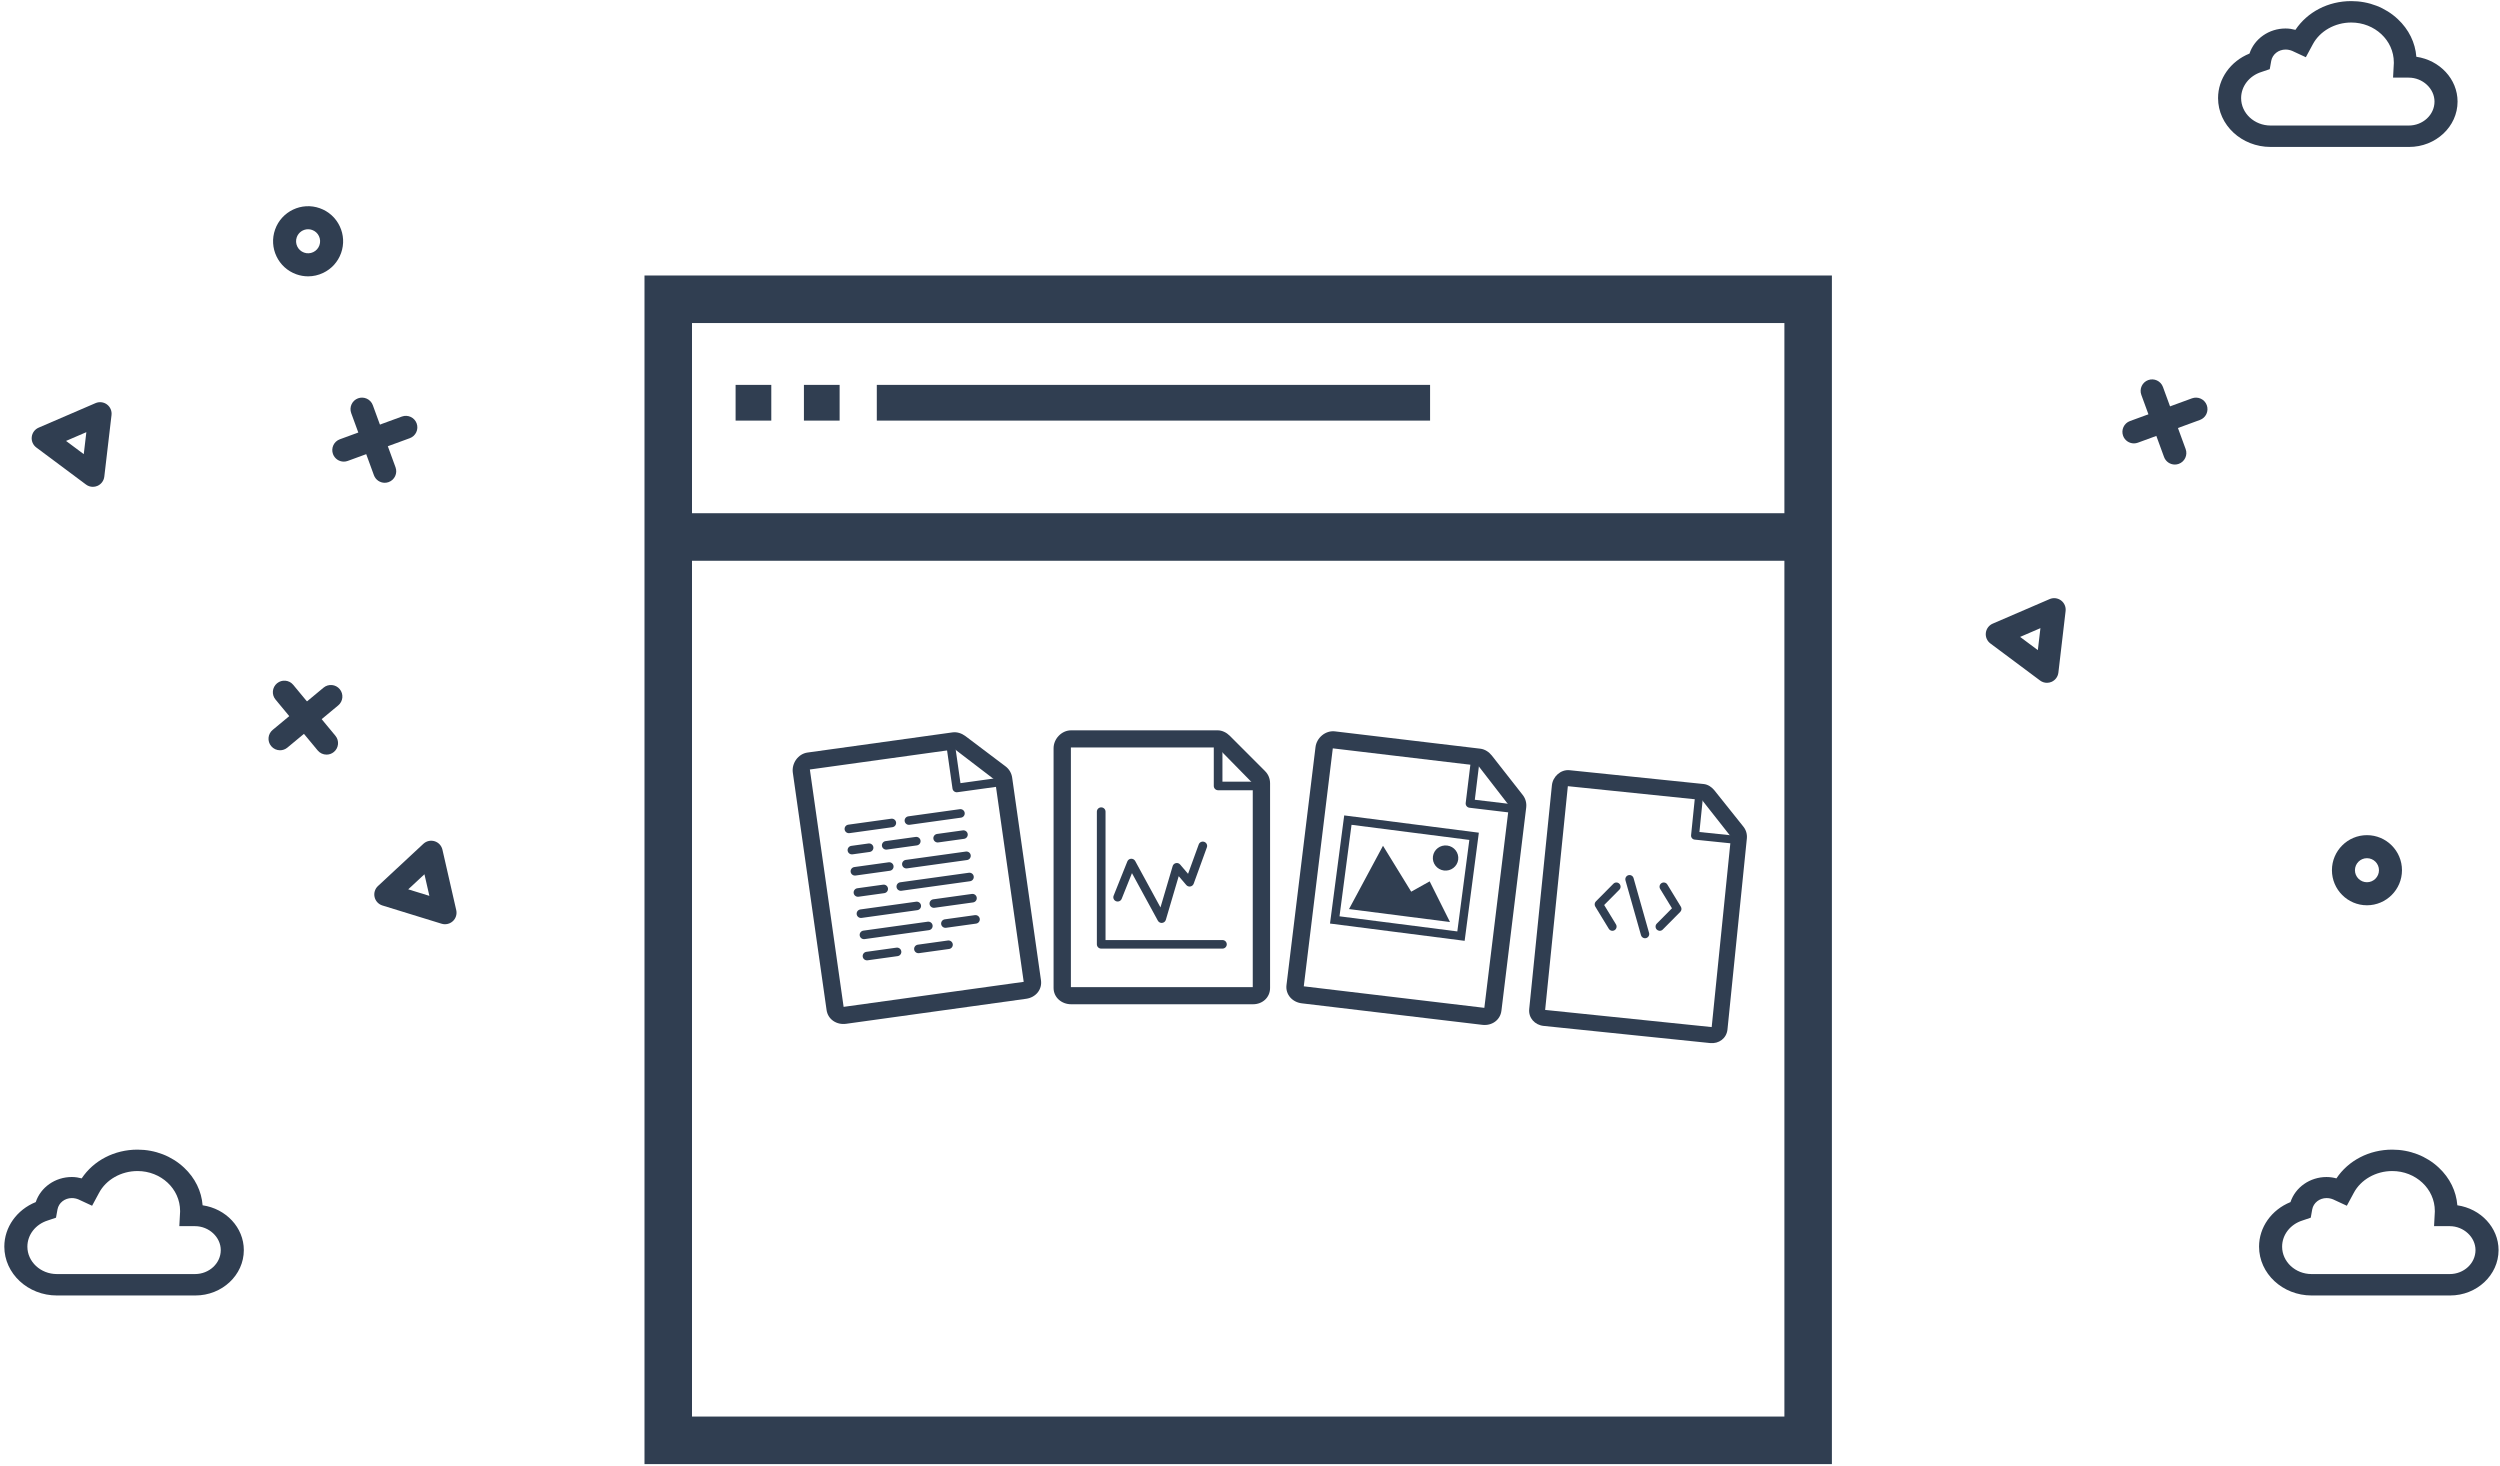 <?xml version="1.0" encoding="UTF-8" standalone="no"?>
<svg width="515px" height="302px" viewBox="0 0 515 302" version="1.1" xmlns="http://www.w3.org/2000/svg" xmlns:xlink="http://www.w3.org/1999/xlink">
    <!-- Generator: Sketch 43.2 (39069) - http://www.bohemiancoding.com/sketch -->
    <title>Page 1</title>
    <desc>Created with Sketch.</desc>
    <defs>
        <polygon id="path-1" points="0 384 563 384 563 0 0 0"></polygon>
    </defs>
    <g id="Onepanel-for-provider" stroke="none" stroke-width="1" fill="none" fill-rule="evenodd">
        <g id="ONEPANEL-Spaces-empty" transform="translate(-974, -353)">
            <g id="Page-1" transform="translate(958, 326)">
                <mask id="mask-2" fill="white">
                    <use xlink:href="#path-1"></use>
                </mask>
                <g id="Clip-12"></g>
                <path d="M158.551,318.81 L383.586,318.81 L383.586,142.518 L158.551,142.518 L158.551,318.81 Z M158.551,132.724 L383.586,132.724 L383.586,93.547 L158.551,93.547 L158.551,132.724 Z M148.766,328.606 L393.37,328.606 L393.37,83.753 L148.766,83.753 L148.766,328.606 Z" id="Fill-11" fill="#303E51" mask="url(#mask-2)"></path>
                <polygon id="Fill-13" fill="#303E51" mask="url(#mask-2)" points="196.621 113.645 310.596 113.645 310.596 106.286 196.621 106.286"></polygon>
                <polygon id="Fill-14" fill="#303E51" mask="url(#mask-2)" points="167.533 113.645 174.886 113.645 174.886 106.286 167.533 106.286"></polygon>
                <polygon id="Fill-15" fill="#303E51" mask="url(#mask-2)" points="181.608 113.645 188.961 113.645 188.961 106.286 181.608 106.286"></polygon>
                <path d="M79.469,74.223 C78.451,74.223 77.495,74.858 77.134,75.872 C76.677,77.158 77.352,78.578 78.639,79.035 C79.26,79.256 79.933,79.223 80.53,78.938 C81.126,78.654 81.577,78.155 81.799,77.531 L81.799,77.53 C82.019,76.907 81.985,76.234 81.702,75.637 C81.419,75.039 80.919,74.589 80.295,74.367 C80.022,74.27 79.743,74.223 79.469,74.223 M79.472,83.927 C78.658,83.927 77.84,83.788 77.051,83.506 C73.302,82.172 71.336,78.034 72.669,74.283 C74.001,70.528 78.138,68.559 81.883,69.896 C83.698,70.542 85.156,71.857 85.983,73.6 C86.811,75.341 86.911,77.302 86.265,79.121 C85.621,80.938 84.306,82.394 82.565,83.223 C81.581,83.691 80.53,83.927 79.472,83.927" id="Fill-20" fill="#303E51" mask="url(#mask-2)"></path>
                <path d="M503.593,203.787 C502.228,203.787 501.118,204.899 501.118,206.264 C501.118,207.63 502.228,208.741 503.593,208.741 C504.958,208.741 506.068,207.63 506.068,206.264 C506.068,204.899 504.958,203.787 503.593,203.787 M503.593,213.487 C499.614,213.487 496.378,210.246 496.378,206.264 C496.378,202.282 499.614,199.042 503.593,199.042 C507.572,199.042 510.807,202.282 510.807,206.264 C510.807,210.246 507.572,213.487 503.593,213.487" id="Fill-21" fill="#303E51" mask="url(#mask-2)"></path>
                <path d="M100.095,210.202 L104.451,211.546 L103.434,207.099 L100.095,210.202 Z M107.676,217.395 C107.442,217.395 107.208,217.36 106.979,217.29 L94.777,213.528 C93.967,213.279 93.351,212.615 93.163,211.789 C92.974,210.964 93.241,210.098 93.861,209.522 L103.218,200.823 C103.838,200.247 104.718,200.044 105.528,200.295 C106.339,200.544 106.952,201.208 107.141,202.034 L109.987,214.493 C110.175,215.321 109.909,216.184 109.289,216.76 C108.844,217.174 108.266,217.395 107.676,217.395 L107.676,217.395 Z" id="Fill-22" fill="#303E51" mask="url(#mask-2)"></path>
                <path d="M29.602,117.831 L33.256,120.556 L33.788,116.026 L29.602,117.831 Z M35.132,127.288 C34.63,127.288 34.132,127.127 33.716,126.817 L23.478,119.181 C22.8,118.675 22.441,117.844 22.541,117.002 C22.639,116.16 23.179,115.434 23.957,115.099 L35.683,110.042 C36.456,109.707 37.357,109.812 38.036,110.318 C38.716,110.826 39.073,111.656 38.973,112.498 L37.486,125.191 C37.388,126.033 36.847,126.759 36.069,127.094 C35.768,127.223 35.45,127.288 35.132,127.288 L35.132,127.288 Z" id="Fill-23" fill="#303E51" mask="url(#mask-2)"></path>
                <path d="M432.143,158.203 L435.797,160.928 L436.328,156.398 L432.143,158.203 Z M437.673,167.659 C437.171,167.659 436.672,167.499 436.257,167.189 L426.019,159.552 C425.34,159.046 424.982,158.216 425.081,157.374 C425.18,156.532 425.72,155.806 426.497,155.471 L438.223,150.413 C438.997,150.078 439.897,150.184 440.576,150.69 C441.256,151.197 441.613,152.028 441.514,152.87 L440.027,165.563 C439.928,166.405 439.387,167.131 438.61,167.466 C438.309,167.595 437.991,167.659 437.673,167.659 L437.673,167.659 Z" id="Fill-23-Copy" fill="#303E51" mask="url(#mask-2)"></path>
                <path d="M95.253,126.454 C94.287,126.454 93.38,125.857 93.027,124.895 L88.348,112.098 C87.899,110.866 88.53,109.503 89.759,109.053 C90.986,108.607 92.35,109.235 92.8,110.467 L97.479,123.264 C97.929,124.496 97.298,125.859 96.068,126.309 C95.799,126.406 95.525,126.454 95.253,126.454" id="Fill-24" fill="#303E51" mask="url(#mask-2)"></path>
                <path d="M464.018,122.698 C463.052,122.698 462.145,122.102 461.792,121.14 L457.113,108.342 C456.664,107.11 457.295,105.748 458.524,105.298 C459.751,104.851 461.115,105.479 461.565,106.711 L466.244,119.509 C466.694,120.741 466.063,122.103 464.833,122.553 C464.564,122.651 464.29,122.698 464.018,122.698" id="Fill-24-Copy" fill="#303E51" mask="url(#mask-2)"></path>
                <path d="M86.821,122.095 C85.855,122.095 84.947,121.498 84.595,120.536 C84.145,119.307 84.777,117.943 86.006,117.493 L98.792,112.808 C100.019,112.363 101.382,112.99 101.832,114.222 C102.281,115.451 101.65,116.815 100.421,117.265 L87.636,121.95 C87.367,122.047 87.093,122.095 86.821,122.095" id="Fill-25" fill="#303E51" mask="url(#mask-2)"></path>
                <path d="M455.586,118.339 C454.62,118.339 453.712,117.743 453.36,116.781 C452.91,115.551 453.542,114.188 454.771,113.738 L467.557,109.053 C468.784,108.607 470.147,109.235 470.597,110.466 C471.046,111.696 470.415,113.059 469.186,113.509 L456.401,118.194 C456.132,118.292 455.858,118.339 455.586,118.339" id="Fill-25-Copy" fill="#303E51" mask="url(#mask-2)"></path>
                <path d="M83.27,182.451 C82.589,182.451 81.913,182.159 81.445,181.593 L72.755,171.103 C71.918,170.094 72.058,168.599 73.064,167.763 C74.072,166.925 75.568,167.065 76.402,168.074 L85.093,178.565 C85.93,179.573 85.79,181.068 84.782,181.905 C84.34,182.273 83.803,182.451 83.27,182.451" id="Fill-26" fill="#303E51" mask="url(#mask-2)"></path>
                <path d="M73.685,181.556 C73.004,181.556 72.327,181.263 71.86,180.698 C71.023,179.69 71.163,178.194 72.171,177.358 L82.65,168.657 C83.656,167.821 85.151,167.959 85.986,168.969 C86.823,169.978 86.683,171.473 85.676,172.31 L75.197,181.009 C74.754,181.377 74.218,181.556 73.685,181.556" id="Fill-27" fill="#303E51" mask="url(#mask-2)"></path>
                <g id="File" mask="url(#mask-2)" fill="#303E51">
                    <g transform="translate(16.89, 177.447)">
                        <path d="M195.331,0.425 L165.464,4.576 C163.513,4.846 162.158,6.801 162.432,8.729 L169.385,57.624 C169.659,59.553 171.46,60.726 173.411,60.455 L210.51,55.3 C212.461,55.029 213.825,53.416 213.55,51.488 L207.614,9.741 C207.482,8.814 206.993,7.976 206.237,7.414 L197.981,1.185 C197.226,0.623 196.268,0.295 195.331,0.425 M195.828,3.917 L204.08,10.231 L209.993,51.811 L172.895,56.966 L165.941,8.07 L195.973,3.897" id="Fill-1"></path>
                        <path d="M206.048,11.401 L196.332,12.751 C195.844,12.819 195.393,12.484 195.324,12.001 L194.207,4.143 C194.138,3.661 194.478,3.215 194.966,3.147 C195.454,3.08 195.905,3.415 195.973,3.897 L196.967,10.882 L205.8,9.655 C206.288,9.587 206.738,9.923 206.807,10.406 C206.876,10.888 206.536,11.334 206.048,11.401" id="Fill-3"></path>
                        <path d="M182.944,19.954 L174.111,21.181 C173.623,21.249 173.172,20.913 173.104,20.431 C173.035,19.948 173.375,19.503 173.863,19.435 L182.696,18.208 C183.183,18.14 183.635,18.476 183.703,18.958 C183.772,19.441 183.432,19.886 182.944,19.954" id="Fill-5"></path>
                        <path d="M197.077,17.99 L186.477,19.463 C185.989,19.531 185.539,19.195 185.47,18.713 C185.401,18.23 185.741,17.785 186.229,17.717 L196.829,16.244 C197.317,16.176 197.767,16.512 197.836,16.995 C197.904,17.477 197.565,17.923 197.077,17.99" id="Fill-7"></path>
                        <path d="M178.265,25.056 L174.732,25.547 C174.244,25.615 173.793,25.279 173.725,24.796 C173.656,24.314 173.996,23.868 174.484,23.801 L178.017,23.31 C178.504,23.242 178.956,23.578 179.024,24.06 C179.093,24.542 178.753,24.988 178.265,25.056" id="Fill-9"></path>
                        <path d="M187.981,23.706 L181.798,24.565 C181.31,24.633 180.859,24.298 180.791,23.815 C180.722,23.332 181.062,22.886 181.55,22.819 L187.733,21.959 C188.221,21.892 188.672,22.227 188.74,22.71 C188.809,23.193 188.469,23.639 187.981,23.706" id="Fill-11"></path>
                        <path d="M182.419,28.931 L175.353,29.913 C174.865,29.98 174.414,29.645 174.345,29.163 C174.276,28.68 174.616,28.234 175.104,28.166 L182.171,27.185 C182.659,27.116 183.11,27.453 183.178,27.935 C183.247,28.417 182.907,28.863 182.419,28.931" id="Fill-13"></path>
                        <path d="M198.319,26.722 L185.952,28.44 C185.464,28.508 185.013,28.172 184.945,27.689 C184.876,27.207 185.216,26.761 185.704,26.693 L198.07,24.975 C198.558,24.907 199.009,25.243 199.078,25.726 C199.146,26.208 198.806,26.654 198.319,26.722" id="Fill-15"></path>
                        <path d="M197.698,22.356 L192.398,23.092 C191.91,23.161 191.459,22.824 191.39,22.342 C191.322,21.859 191.662,21.414 192.149,21.346 L197.449,20.61 C197.937,20.542 198.388,20.878 198.457,21.36 C198.525,21.843 198.185,22.288 197.698,22.356" id="Fill-17"></path>
                        <path d="M194.619,45.043 L188.436,45.902 C187.948,45.97 187.497,45.635 187.428,45.152 C187.359,44.67 187.699,44.224 188.187,44.156 L194.37,43.297 C194.858,43.229 195.309,43.565 195.378,44.047 C195.446,44.53 195.107,44.975 194.619,45.043" id="Fill-19"></path>
                        <path d="M200.181,39.818 L193.998,40.677 C193.51,40.745 193.059,40.41 192.99,39.927 C192.922,39.445 193.262,38.999 193.75,38.932 L199.933,38.072 C200.421,38.004 200.872,38.34 200.94,38.822 C201.009,39.305 200.669,39.751 200.181,39.818" id="Fill-21"></path>
                        <path d="M190.465,41.169 L177.215,43.009 C176.727,43.077 176.276,42.741 176.208,42.259 C176.139,41.776 176.479,41.331 176.967,41.263 L190.216,39.422 C190.704,39.355 191.155,39.69 191.224,40.172 C191.292,40.655 190.953,41.101 190.465,41.169" id="Fill-23"></path>
                        <path d="M184.019,46.516 L177.836,47.375 C177.348,47.443 176.897,47.107 176.829,46.625 C176.76,46.142 177.1,45.696 177.588,45.629 L183.771,44.769 C184.259,44.702 184.709,45.037 184.778,45.52 C184.846,46.003 184.507,46.449 184.019,46.516" id="Fill-25"></path>
                        <path d="M181.273,33.542 L175.973,34.278 C175.486,34.347 175.034,34.01 174.966,33.528 C174.897,33.045 175.237,32.6 175.725,32.532 L181.025,31.796 C181.513,31.728 181.964,32.064 182.032,32.546 C182.101,33.029 181.761,33.474 181.273,33.542" id="Fill-27"></path>
                        <path d="M198.939,31.087 L184.807,33.051 C184.319,33.119 183.867,32.783 183.799,32.3 C183.73,31.818 184.07,31.372 184.558,31.304 L198.691,29.341 C199.179,29.273 199.63,29.609 199.698,30.091 C199.767,30.574 199.427,31.019 198.939,31.087" id="Fill-29"></path>
                        <path d="M188.077,37.048 L176.595,38.644 C176.106,38.712 175.656,38.376 175.587,37.893 C175.518,37.411 175.858,36.965 176.346,36.897 L187.829,35.302 C188.317,35.234 188.768,35.57 188.836,36.053 C188.905,36.535 188.565,36.981 188.077,37.048" id="Fill-31"></path>
                        <path d="M199.56,35.453 L191.611,36.557 C191.123,36.625 190.672,36.289 190.603,35.807 C190.534,35.324 190.875,34.879 191.362,34.811 L199.312,33.706 C199.8,33.639 200.25,33.974 200.319,34.457 C200.388,34.939 200.048,35.385 199.56,35.453" id="Fill-33"></path>
                        <path d="M249.928,-0 L219.768,-0 C217.798,-0 216.146,1.749 216.146,3.696 L216.146,53.072 C216.146,55.02 217.798,56.43 219.768,56.43 L257.232,56.43 C259.202,56.43 260.745,55.02 260.745,53.072 L260.745,10.914 C260.745,9.979 260.396,9.082 259.727,8.421 L252.437,1.117 C251.768,0.456 250.874,-0 249.928,-0 M249.928,3.526 L257.178,10.914 L257.178,52.903 L219.714,52.903 L219.714,3.526 L250.042,3.526" id="Fill-35"></path>
                        <path d="M257.177,12.344 L250.041,12.344 C249.548,12.344 249.15,11.949 249.15,11.462 L249.15,3.526 C249.15,3.039 249.548,2.645 250.041,2.645 C250.534,2.645 250.933,3.039 250.933,3.526 L250.933,10.58 L257.177,10.58 C257.67,10.58 258.069,10.975 258.069,11.462 C258.069,11.949 257.67,12.344 257.177,12.344" id="Fill-38"></path>
                        <path d="M250.933,44.967 L225.958,44.967 C225.464,44.967 225.065,44.572 225.065,44.085 L225.065,16.753 C225.065,16.265 225.464,15.87 225.958,15.87 C226.451,15.87 226.85,16.265 226.85,16.753 L226.85,43.203 L250.933,43.203 C251.426,43.203 251.825,43.599 251.825,44.085 C251.825,44.572 251.426,44.967 250.933,44.967" id="Fill-40"></path>
                        <path d="M238.414,39.677 C238.088,39.677 237.785,39.5 237.628,39.212 L232.294,29.42 L230.176,34.711 C229.995,35.164 229.474,35.385 229.018,35.206 C228.56,35.027 228.335,34.515 228.517,34.062 L231.341,27.008 C231.468,26.69 231.771,26.473 232.118,26.452 C232.457,26.441 232.79,26.613 232.956,26.915 L238.168,36.482 L240.679,27.967 C240.772,27.656 241.03,27.419 241.351,27.352 C241.676,27.285 242.006,27.398 242.218,27.646 L243.851,29.561 L246.048,23.508 C246.215,23.049 246.726,22.81 247.19,22.976 C247.653,23.141 247.894,23.646 247.728,24.104 L245.007,31.599 C244.898,31.895 244.639,32.113 244.324,32.169 C244.014,32.225 243.69,32.11 243.484,31.869 L241.926,30.041 L239.271,39.042 C239.169,39.385 238.868,39.635 238.507,39.671 C238.476,39.675 238.444,39.677 238.414,39.677" id="Fill-42"></path>
                        <path d="M304.057,3.783 L274.113,0.215 C272.157,-0.018 270.339,1.527 270.103,3.461 L264.125,52.481 C263.889,54.415 265.324,56.006 267.281,56.239 L304.475,60.671 C306.431,60.904 308.168,59.691 308.404,57.757 L313.508,15.902 C313.621,14.974 313.367,14.04 312.782,13.305 L306.421,5.19 C305.836,4.455 304.996,3.895 304.057,3.783 M303.629,7.284 L309.966,15.48 L304.883,57.167 L267.688,52.735 L273.666,3.714 L303.775,7.301" id="Fill-44"></path>
                        <path d="M311.564,17.111 L301.822,15.949 C301.334,15.892 300.985,15.453 301.044,14.969 L302.005,7.091 C302.063,6.607 302.507,6.262 302.997,6.321 C303.486,6.379 303.834,6.818 303.776,7.302 L302.921,14.305 L311.777,15.36 C312.266,15.418 312.615,15.857 312.556,16.341 C312.497,16.824 312.053,17.169 311.564,17.111" id="Fill-46"></path>
                        <path d="M297.809,39.49 L277.008,36.822 L284.008,23.781 L289.817,33.238 L293.622,31.113 L297.809,39.49 Z M294.296,25.972 C294.11,27.391 295.123,28.691 296.559,28.876 C297.996,29.06 299.31,28.059 299.497,26.64 C299.683,25.219 298.67,23.919 297.235,23.735 C295.798,23.551 294.483,24.552 294.296,25.972 L294.296,25.972 Z M299.318,41.426 L275.049,38.313 L277.525,19.464 L301.793,22.578 L299.318,41.426 Z M276.016,17.528 L273.09,39.804 L300.827,43.363 L303.752,21.087 L276.016,17.528 Z" id="Fill-48"></path>
                        <path d="M13.907,96.357 C12.447,96.357 11.203,97.337 10.953,98.689 L10.648,100.397 L8.921,100.98 C6.414,101.775 4.751,103.934 4.751,106.361 C4.751,109.476 7.479,112.009 10.832,112.009 L39.275,112.009 C42.205,112.009 44.588,109.797 44.588,107.076 C44.588,104.401 42.155,102.141 39.275,102.141 L36.05,102.141 L36.21,99.147 L36.209,99.006 C36.209,94.443 32.274,90.788 27.437,90.788 C24.061,90.788 20.947,92.562 19.501,95.307 L18.083,97.937 L15.264,96.628 C14.841,96.454 14.376,96.357 13.907,96.357 M39.352,116.421 L10.832,116.421 C4.859,116.421 0,111.908 0,106.361 C0,102.356 2.567,98.765 6.475,97.183 C7.477,94.144 10.469,92.017 13.907,92.017 C14.652,92.017 15.339,92.138 15.937,92.299 C18.396,88.614 22.681,86.377 27.437,86.377 C31.074,86.377 34.487,87.7 37.044,90.105 C39.296,92.219 40.623,94.935 40.847,97.843 C45.652,98.547 49.338,102.418 49.338,107.076 C49.338,112.228 44.858,116.421 39.352,116.421" id="Fill-3-Copy"></path>
                    </g>
                </g>
                <path d="M486.827,37.208 C485.367,37.208 484.123,38.188 483.873,39.539 L483.568,41.248 L481.841,41.831 C479.334,42.626 477.671,44.785 477.671,47.212 C477.671,50.327 480.399,52.86 483.752,52.86 L512.195,52.86 C515.125,52.86 517.508,50.648 517.508,47.927 C517.508,45.252 515.075,42.992 512.195,42.992 L508.97,42.992 L509.13,39.997 L509.129,39.857 C509.129,35.294 505.194,31.639 500.357,31.639 C496.981,31.639 493.867,33.413 492.421,36.157 L491.003,38.788 L488.184,37.479 C487.761,37.305 487.296,37.208 486.827,37.208 M512.272,57.271 L483.752,57.271 C477.779,57.271 472.92,52.759 472.92,47.212 C472.92,43.206 475.487,39.616 479.395,38.034 C480.397,34.995 483.389,32.868 486.827,32.868 C487.572,32.868 488.259,32.989 488.857,33.15 C491.316,29.465 495.601,27.227 500.357,27.227 C503.994,27.227 507.407,28.551 509.964,30.955 C512.216,33.069 513.543,35.786 513.767,38.694 C518.572,39.398 522.258,43.269 522.258,47.927 C522.258,53.079 517.778,57.271 512.272,57.271" id="Fill-3" fill="#303E51" mask="url(#mask-2)"></path>
                <path d="M495.272,273.804 C493.812,273.804 492.568,274.784 492.318,276.136 L492.013,277.844 L490.286,278.428 C487.779,279.223 486.116,281.381 486.116,283.809 C486.116,286.923 488.844,289.457 492.197,289.457 L520.64,289.457 C523.57,289.457 525.953,287.244 525.953,284.523 C525.953,281.848 523.52,279.588 520.64,279.588 L517.415,279.588 L517.575,276.594 L517.574,276.454 C517.574,271.89 513.639,268.235 508.802,268.235 C505.426,268.235 502.312,270.009 500.866,272.754 L499.448,275.384 L496.629,274.076 C496.206,273.901 495.741,273.804 495.272,273.804 M520.717,293.868 L492.197,293.868 C486.224,293.868 481.365,289.355 481.365,283.809 C481.365,279.803 483.932,276.212 487.84,274.631 C488.842,271.592 491.834,269.465 495.272,269.465 C496.017,269.465 496.704,269.585 497.302,269.747 C499.761,266.062 504.046,263.824 508.802,263.824 C512.439,263.824 515.852,265.147 518.409,267.552 C520.661,269.666 521.988,272.383 522.212,275.29 C527.017,275.994 530.703,279.866 530.703,284.523 C530.703,289.676 526.223,293.868 520.717,293.868" id="Fill-3-Copy-2" fill="#303E51" mask="url(#mask-2)"></path>
                <g mask="url(#mask-2)" fill="#303E51">
                    <g transform="translate(331, 185)">
                        <path d="M35.949,3.508 L8.329,0.663 C6.524,0.478 4.877,1.957 4.693,3.775 L0.017,49.866 C-0.168,51.684 1.18,53.152 2.985,53.338 L37.293,56.871 C39.097,57.057 40.675,55.89 40.859,54.072 L44.852,14.72 C44.94,13.847 44.69,12.975 44.14,12.294 L38.148,4.789 C37.598,4.109 36.815,3.598 35.949,3.508 M35.614,6.8 L41.584,14.383 L37.608,53.578 L3.3,50.044 L7.977,3.953 L35.749,6.814" id="Fill-1"></path>
                        <path d="M43.083,15.886 L34.097,14.96 C33.646,14.914 33.318,14.508 33.364,14.053 L34.115,6.646 C34.162,6.191 34.565,5.861 35.016,5.907 C35.467,5.953 35.795,6.359 35.749,6.814 L35.081,13.398 L43.25,14.24 C43.7,14.286 44.03,14.692 43.983,15.147 C43.937,15.602 43.534,15.932 43.083,15.886" id="Fill-4"></path>
                        <path d="M18.839,24.661 C18.839,24.429 18.748,24.211 18.585,24.047 C18.421,23.882 18.205,23.792 17.974,23.792 L17.973,23.792 C17.743,23.792 17.526,23.883 17.363,24.047 L13.754,27.686 C13.47,27.972 13.418,28.414 13.629,28.758 L16.416,33.331 C16.557,33.562 16.8,33.716 17.066,33.743 C17.097,33.745 17.126,33.747 17.156,33.747 C17.315,33.747 17.469,33.703 17.606,33.618 C18.011,33.367 18.139,32.829 17.89,32.42 L15.459,28.432 L18.585,25.278 C18.749,25.113 18.839,24.894 18.839,24.661" id="Fill-6"></path>
                        <path d="M31.256,28.78 L28.468,24.206 C28.348,24.009 28.157,23.87 27.934,23.816 C27.709,23.761 27.477,23.799 27.279,23.921 C27.082,24.042 26.944,24.234 26.89,24.46 C26.837,24.687 26.874,24.921 26.995,25.119 L29.426,29.106 L26.3,32.261 C26.136,32.425 26.046,32.644 26.046,32.876 C26.046,33.109 26.136,33.328 26.3,33.492 C26.439,33.633 26.625,33.722 26.822,33.742 C26.852,33.745 26.883,33.747 26.912,33.747 C27.14,33.747 27.358,33.657 27.522,33.492 L31.131,29.851 C31.415,29.565 31.466,29.124 31.256,28.78" id="Fill-8"></path>
                        <path d="M24.707,34.17 L21.513,22.89 C21.382,22.43 20.902,22.161 20.445,22.292 C19.987,22.423 19.72,22.905 19.849,23.368 L23.044,34.648 C23.142,34.993 23.433,35.239 23.788,35.275 C23.817,35.279 23.847,35.281 23.876,35.281 C23.955,35.281 24.035,35.269 24.112,35.246 C24.571,35.115 24.837,34.632 24.707,34.17" id="Fill-10"></path>
                    </g>
                </g>
            </g>
        </g>
    </g>
</svg>